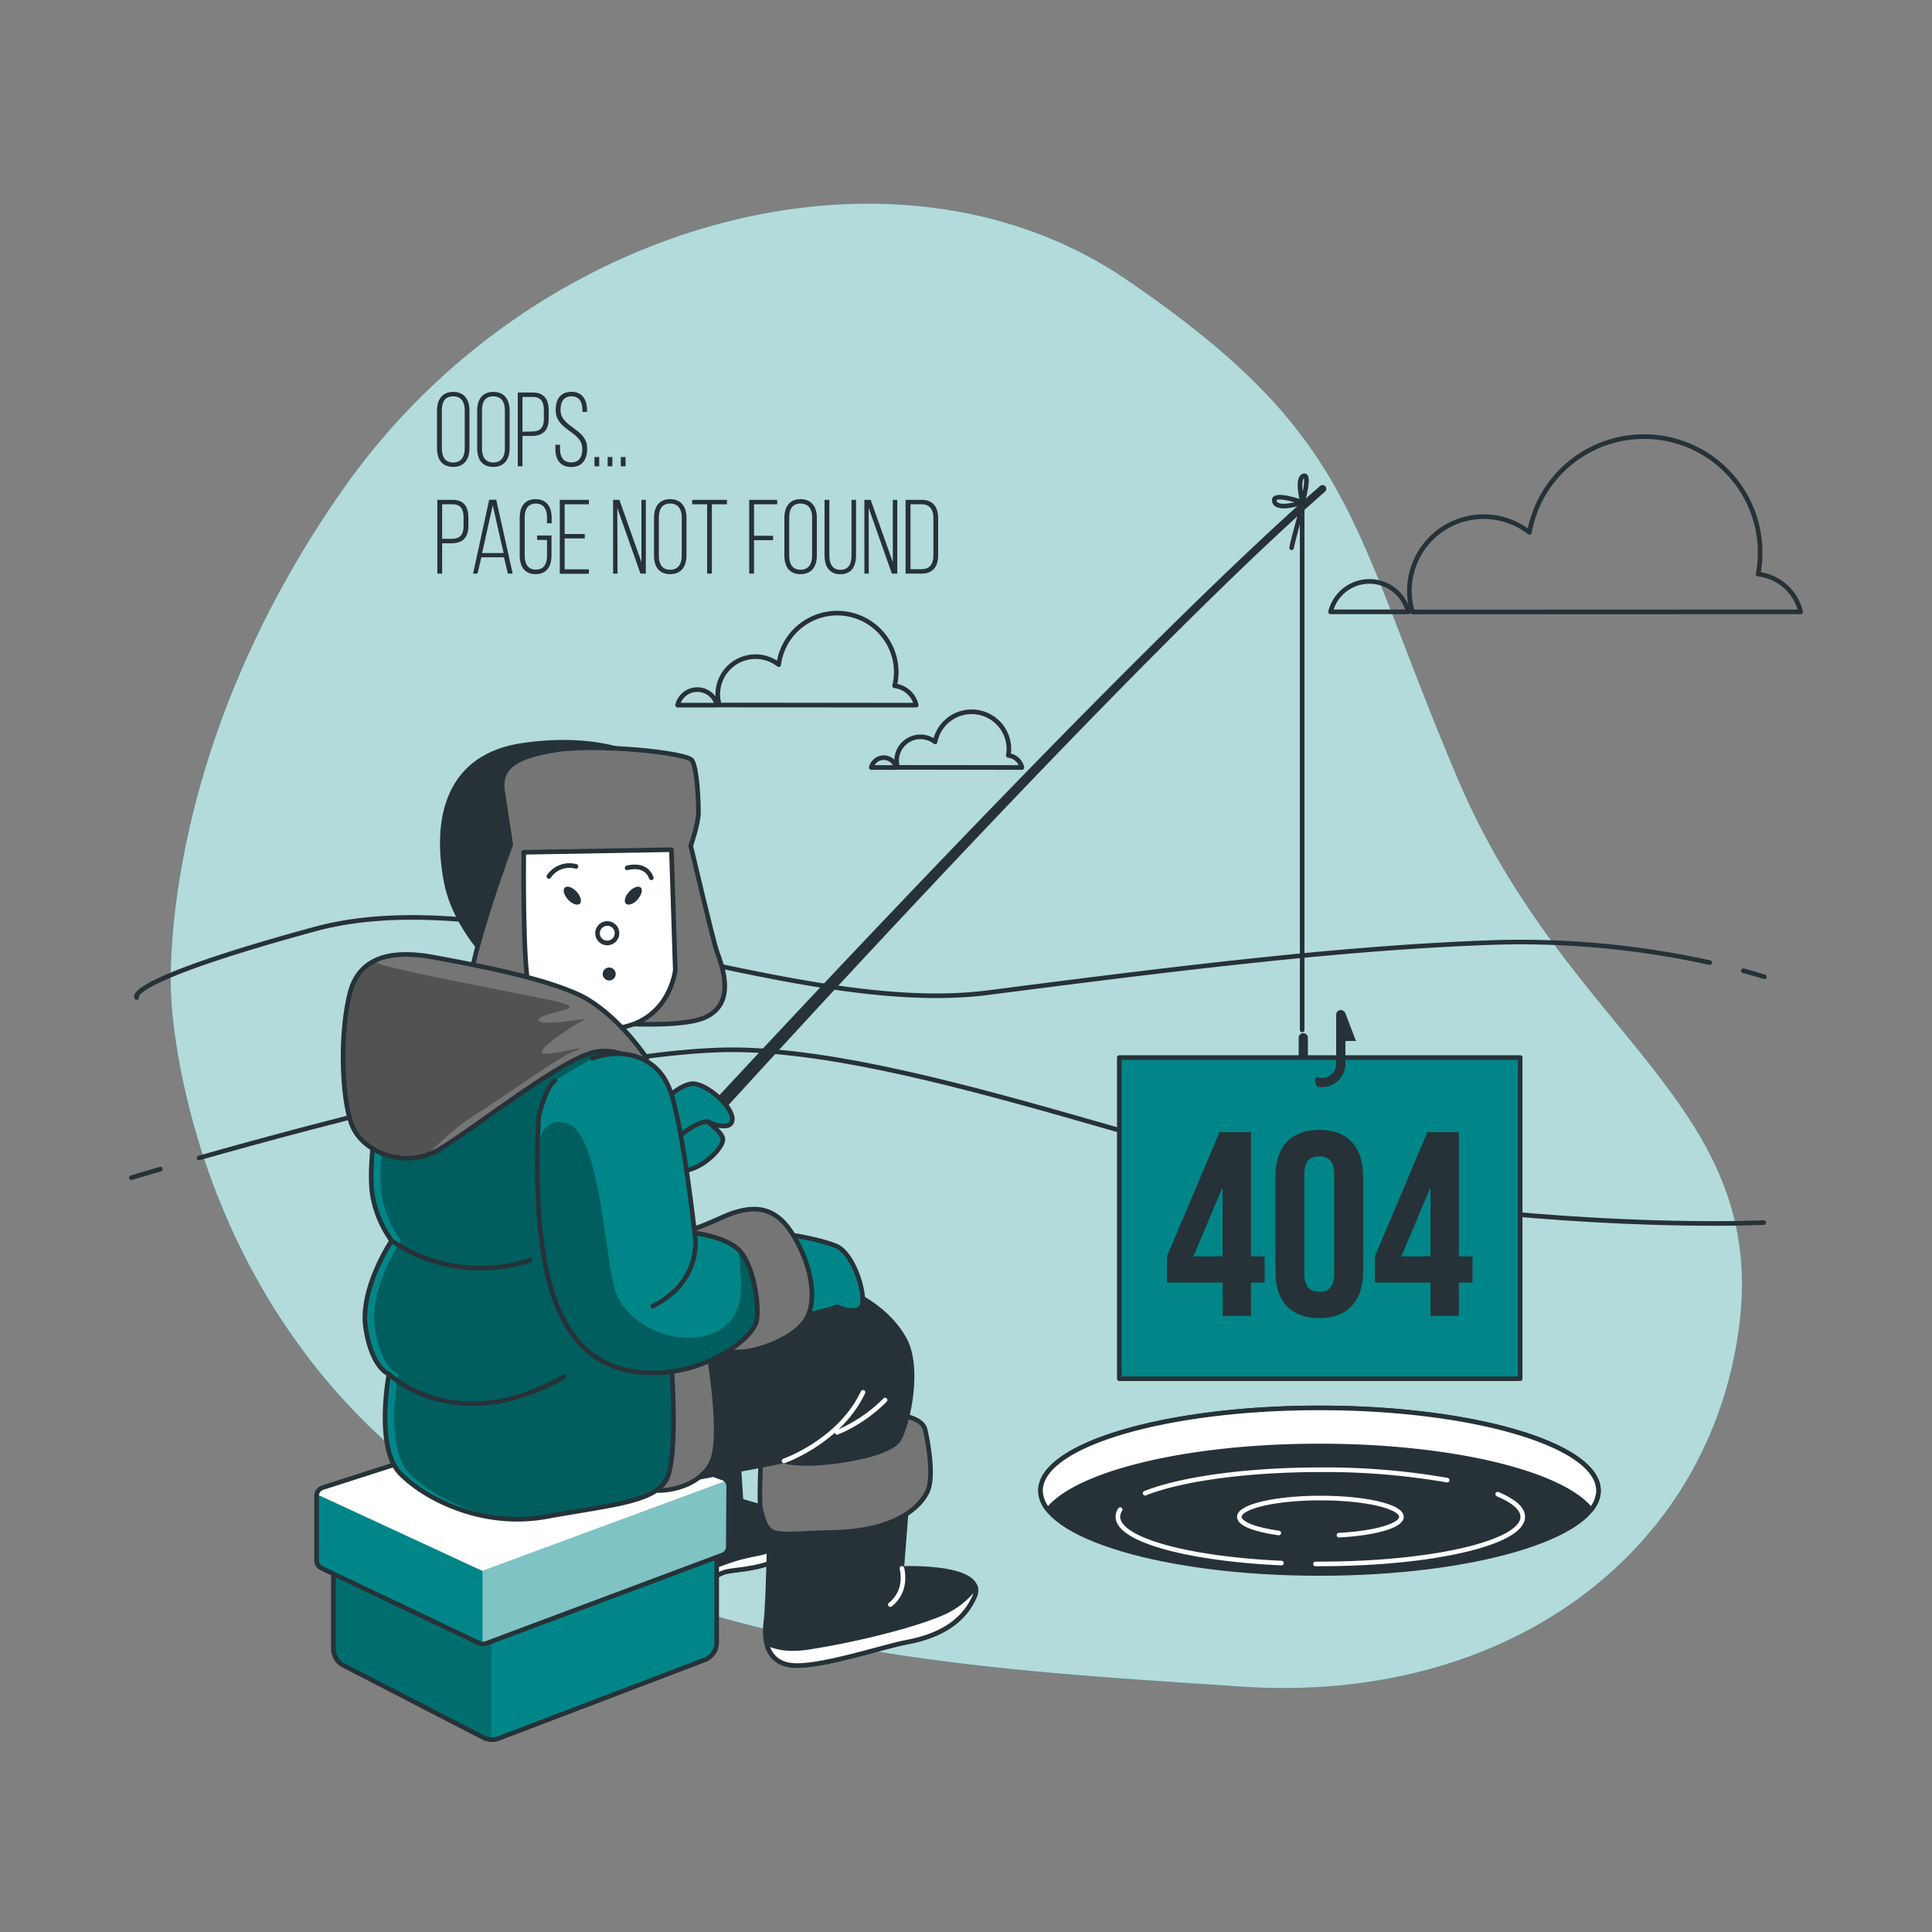 <svg xmlns="http://www.w3.org/2000/svg" xmlns:xlink="http://www.w3.org/1999/xlink" viewBox="0 0 500 500"><rect x="0" y="0" width="500" height="500" fill="#808080" stroke="none"/><defs><clipPath id="freepik--clip-path--inject-62"><path d="M86.28,404.22v22.52A4.84,4.84,0,0,0,88.9,431l36.2,18.69a4.81,4.81,0,0,0,4.19.12l53.33-20.33a4.84,4.84,0,0,0,2.86-4.41V397.85l-61,18.43Z" style="fill:#008688;stroke:#263238;stroke-linecap:round;stroke-linejoin:round;stroke-width:1.193px"></path></clipPath><clipPath id="freepik--clip-path-2--inject-62"><path d="M142,366.2,83.5,385a2.26,2.26,0,0,0-1.57,2.16v16.68a2.27,2.27,0,0,0,1.29,2L124,425.25a2.27,2.27,0,0,0,1.77.08L187,402.42a2.27,2.27,0,0,0,1.48-2.12l.11-15.65a2.29,2.29,0,0,0-1.79-2.22l-43.64-16.29A2.36,2.36,0,0,0,142,366.2Z" style="fill:#fff;stroke:#263238;stroke-linecap:round;stroke-linejoin:round;stroke-width:1.193px"></path></clipPath><clipPath id="freepik--clip-path-3--inject-62"><path d="M97.34,290.27S95,304,96.67,310.72a28.62,28.62,0,0,0,4.69,10.39s-8.38,12.4-6.7,22.78,6,11.73,6,11.73-3.68,19.11,3,25.81,21.45,14.07,37.87,11.06,27.48-3.69,30.83-9.39,1.34-30.83,1.34-30.83-.67-27.81-1.34-44.91-3-30.83-11.06-37.53-43.57,3.69-54.29,10.72S97.34,290.27,97.34,290.27Z" style="fill:#008688;stroke:#263238;stroke-linecap:round;stroke-linejoin:round;stroke-width:1.193px"></path></clipPath><clipPath id="freepik--clip-path-4--inject-62"><path d="M167.38,273.85s-6.36-9.72-15.08-15.08-31.16-9.38-40.21-11.06-18.77-1-21.45,9-2.35,26.81.33,34.18,13.74,11.73,22.46,6.71,32.84-24.47,41.22-25.47S166.71,277.54,167.38,273.85Z" style="fill:#757575;stroke:#263238;stroke-linecap:round;stroke-linejoin:round;stroke-width:1.193px"></path></clipPath><clipPath id="freepik--clip-path-5--inject-62"><path d="M153.31,273.85c7.37-2.68,16.76-1,20.11,8.38s6.36,36.86,6.36,36.86,8.38,1,11.73,4.7,5,13.07,4.36,17.76-12.4,13.4-25.8,13.74-23.13-6-27.82-23.13S139.42,289,139.42,289s1.7-7.67,4.26-9.38" style="fill:#008688;stroke:#263238;stroke-linecap:round;stroke-linejoin:round;stroke-width:1.193px"></path></clipPath></defs><g id="freepik--background-simple--inject-62"><path d="M44.31,258.15s2.35,73,63.27,121.6,145.32,52.12,213.65,56.74S442,402.43,450,344s-44.3-75.63-72.63-142.2-25.81-88.44-85.75-129.38S137.86,56.57,88.7,126.71,44.31,258.15,44.31,258.15Z" style="fill:#008688"></path><path d="M44.31,258.15s2.35,73,63.27,121.6,145.32,52.12,213.65,56.74S442,402.43,450,344s-44.3-75.63-72.63-142.2-25.81-88.44-85.75-129.38S137.86,56.57,88.7,126.71,44.31,258.15,44.31,258.15Z" style="fill:#fff;opacity:0.7"></path></g><g id="freepik--Hole--inject-62"><ellipse cx="341.49" cy="385.79" rx="72.2" ry="21.42" style="fill:#263238;stroke:#263238;stroke-linecap:round;stroke-linejoin:round;stroke-width:1.193px"></ellipse><path d="M341.49,374.22c34.15,0,62.75,7,70.26,16.49a8,8,0,0,0,1.94-4.92c0-11.84-32.33-21.43-72.2-21.43s-72.21,9.59-72.21,21.43a8,8,0,0,0,1.94,4.92C278.73,381.26,307.33,374.22,341.49,374.22Z" style="fill:#fff;stroke:#263238;stroke-linecap:round;stroke-linejoin:round;stroke-width:1.193px"></path><path d="M331.63,404.52c-24.12-1.09-42.32-6-42.32-12a3.33,3.33,0,0,1,.59-1.83" style="fill:none;stroke:#fff;stroke-linecap:round;stroke-linejoin:round;stroke-width:1.193px"></path><path d="M387.6,386.68c4.13,1.75,6.49,3.75,6.49,5.88,0,6.73-23.46,12.18-52.39,12.18h-1.25" style="fill:none;stroke:#fff;stroke-linecap:round;stroke-linejoin:round;stroke-width:1.193px"></path><path d="M296.36,386.45c9.07-3.63,26-6.08,45.34-6.08a184.43,184.43,0,0,1,32.84,2.69" style="fill:none;stroke:#fff;stroke-linecap:round;stroke-linejoin:round;stroke-width:1.193px"></path><path d="M330.94,396.74c-6.11-.85-10.2-2.4-10.2-4.18,0-2.69,9.39-4.87,21-4.87s20.95,2.18,20.95,4.87c0,2.31-6.9,4.24-16.16,4.74" style="fill:none;stroke:#fff;stroke-linecap:round;stroke-linejoin:round;stroke-width:1.193px"></path></g><g id="freepik--Landscape--inject-62"><path d="M51.52,299.68c31.49-8.95,97.75-26.61,134.32-27.94C235,270,318,305.68,369.82,311.93s86.64,4.47,86.64,4.47" style="fill:none;stroke:#263238;stroke-linecap:round;stroke-linejoin:round;stroke-width:1.193px"></path><path d="M34,304.79s2.72-.83,7.49-2.22" style="fill:none;stroke:#263238;stroke-linecap:round;stroke-linejoin:round;stroke-width:1.193px"></path><path d="M442.47,249.12a228.34,228.34,0,0,0-55.3-5.23c-38.42,1.29-80,6.37-131.41,13s-124.62-30-174.4-16.41-46,17.68-46,17.68" style="fill:none;stroke:#263238;stroke-linecap:round;stroke-linejoin:round;stroke-width:1.193px"></path><path d="M456.63,252.8s-1.94-.64-5.45-1.57" style="fill:none;stroke:#263238;stroke-linecap:round;stroke-linejoin:round;stroke-width:1.193px"></path></g><g id="freepik--Clouds--inject-62"><path d="M364.45,158.35a10.35,10.35,0,0,0-20.1,0Z" style="fill:none;stroke:#263238;stroke-linecap:round;stroke-linejoin:round;stroke-width:1.193px"></path><path d="M466,158.35a12.81,12.81,0,0,0-11-9.77A30,30,0,0,0,425.42,113a30.08,30.08,0,0,0-29.61,24.79,19.22,19.22,0,0,0-31.06,15.16,19.41,19.41,0,0,0,.79,5.42Z" style="fill:none;stroke:#263238;stroke-linecap:round;stroke-linejoin:round;stroke-width:1.193px"></path><path d="M185.57,182.49a5.25,5.25,0,0,0-10.21,0Z" style="fill:none;stroke:#263238;stroke-linecap:round;stroke-linejoin:round;stroke-width:1.193px"></path><path d="M237.12,182.49a6.52,6.52,0,0,0-5.59-5,15.27,15.27,0,1,0-30-5.48,9.76,9.76,0,0,0-15.77,7.69,10.06,10.06,0,0,0,.4,2.76Z" style="fill:none;stroke:#263238;stroke-linecap:round;stroke-linejoin:round;stroke-width:1.193px"></path><path d="M231.93,198.63a3.31,3.31,0,0,0-6.44,0Z" style="fill:none;stroke:#263238;stroke-linecap:round;stroke-linejoin:round;stroke-width:1.193px"></path><path d="M264.47,198.63a4.1,4.1,0,0,0-3.53-3.13,9.48,9.48,0,0,0,.16-1.77A9.64,9.64,0,0,0,242,192a6.16,6.16,0,0,0-9.95,4.86,6.25,6.25,0,0,0,.25,1.74Z" style="fill:none;stroke:#263238;stroke-linecap:round;stroke-linejoin:round;stroke-width:1.193px"></path></g><g id="freepik--Character--inject-62"><path d="M162.65,313.83a1.89,1.89,0,0,1-1-.27,2,2,0,0,1-.7-2.67c.49-.86,124.13-135.69,180.7-185.13a1,1,0,0,1,1.36.1,1,1,0,0,1-.1,1.38C286.62,176.47,164.81,312,164.32,312.85A1.92,1.92,0,0,1,162.65,313.83Z" style="fill:#263238"></path><path d="M169.48,287s6.13-6.54,9.81-6.54,10.63,6.13,10.22,9.4-6.54.41-6.54.41-5.73,7.77-11.45,6.54S169.48,287,169.48,287Z" style="fill:#008688;stroke:#263238;stroke-linecap:round;stroke-linejoin:round;stroke-width:1.193px"></path><path d="M183,290.25s3.75,2.6,4.08,4.43-4.16,7-9.15,8.16-7.66-1.67-6.16-4.33S179.22,290.49,183,290.25Z" style="fill:#008688;stroke:#263238;stroke-linecap:round;stroke-linejoin:round;stroke-width:1.193px"></path><path d="M337,266.56V131.27s-2.73,9.79-2.73,10.5" style="fill:none;stroke:#263238;stroke-linecap:round;stroke-linejoin:round;stroke-width:1.193px"></path><rect x="289.68" y="273.69" width="103.74" height="83.12" style="fill:#008688;stroke:#263238;stroke-linecap:round;stroke-linejoin:round;stroke-width:1.193px"></rect><path d="M338.48,273.34v-4.76a1.19,1.19,0,0,0-2.38,0v4.76Z" style="fill:#263238"></path><path d="M348,261.76l0,.24a1.15,1.15,0,0,0-1-.61,1.2,1.2,0,0,0-1.2,1.2V275.3a3.67,3.67,0,0,1-3.66,3.67,3.57,3.57,0,0,1-1.46-.31,2,2,0,0,0,.3,2.58,6.34,6.34,0,0,0,1.16.11,6.05,6.05,0,0,0,6.05-6.05v-5.89h2.74Z" style="fill:#263238"></path><path d="M337.1,130s2.12-7.53.24-6.83S337.1,130,337.1,130Z" style="fill:none;stroke:#263238;stroke-linecap:round;stroke-linejoin:round;stroke-width:1.193px"></path><path d="M337.1,130s-8-2.83-7.29-.24S337.1,130,337.1,130Z" style="fill:none;stroke:#263238;stroke-linecap:round;stroke-linejoin:round;stroke-width:1.193px"></path><path d="M164.59,195.63s-9.87-5.53-29.23-2.76-23.05,18.73-19.89,35.32,21.47,30.64,24.24,29.46-.79-38.32,5.53-45.43,26.86-5.92,28-11.45S164.59,195.63,164.59,195.63Z" style="fill:#263238;stroke:#263238;stroke-linecap:round;stroke-linejoin:round;stroke-width:1.193px"></path><path d="M130.18,205.48l2,13.07s-12.4,33.85-10.39,38.55,20.77,6.36,20.77,6.36,30.5,3.69,39.55,0,4.36-14.41,3.35-17.42-6.7-27.15-6.7-27.15,2-5.7,2-8.71-.34-11.4-1.68-13.41-24.8-4.36-35.19-2.68S128.84,198.45,130.18,205.48Z" style="fill:#757575;stroke:#263238;stroke-linecap:round;stroke-linejoin:round;stroke-width:1.193px"></path><path d="M135.55,220.57s-.34,29.15,1.34,34.85,8.38,12.4,22.45,10.72,15.42-15.08,15.42-15.08l-1-31.16Z" style="fill:#fff;stroke:#263238;stroke-linecap:round;stroke-linejoin:round;stroke-width:1.193px"></path><path d="M159.68,241.51a2.52,2.52,0,1,1-2.52-2.51A2.51,2.51,0,0,1,159.68,241.51Z" style="fill:none;stroke:#263238;stroke-miterlimit:10;stroke-width:1.193px"></path><path d="M159.34,252.07a1.68,1.68,0,1,1-1.67-1.68A1.67,1.67,0,0,1,159.34,252.07Z" style="fill:#263238"></path><path d="M149.22,230.76c1.07,1.16,1.44,2.55.84,3.12s-2,.09-3.05-1.06-1.45-2.54-.84-3.11S148.15,229.61,149.22,230.76Z" style="fill:#263238"></path><path d="M162.83,230.76c-1.07,1.16-1.45,2.55-.84,3.12s2,.09,3-1.06,1.45-2.54.84-3.11S163.9,229.61,162.83,230.76Z" style="fill:#263238"></path><path d="M142.06,226.81a6.4,6.4,0,0,1,7-2.58" style="fill:none;stroke:#263238;stroke-linecap:round;stroke-linejoin:round;stroke-width:1.193px"></path><path d="M162.3,224.6s4.78-1.47,6.26,2.58" style="fill:none;stroke:#263238;stroke-linecap:round;stroke-linejoin:round;stroke-width:1.193px"></path><path d="M178.44,411.62s5.27-3.16,8.19-4.4a8,8,0,0,1,.84-.33c2.58-.86,9.89-.43,16.76-4.73s3.44-9.46-1.72-10.75-10.74-3-10.74-3l-1.29-20.21s-15.48,4.3-20.64,6.45-2.15,32.67-1.72,35.25S168.55,414.2,178.44,411.62Z" style="fill:#263238;stroke:#263238;stroke-linecap:round;stroke-linejoin:round;stroke-width:1.193px"></path><path d="M195.64,402.16c-9,1.72-9,3.44-18.92,5.16a38.38,38.38,0,0,1-8.83.72c.1.92.18,1.57.23,1.86.43,2.58.43,4.3,10.32,1.72,0,0,5.27-3.16,8.19-4.4a8,8,0,0,1,.84-.33c2.58-.86,9.89-.43,16.76-4.73,2.21-1.37,3.34-2.84,3.71-4.24A51.56,51.56,0,0,1,195.64,402.16Z" style="fill:#fff;stroke:#263238;stroke-linecap:round;stroke-linejoin:round;stroke-width:1.193px"></path><path d="M199.22,391.15s-.33,23.46-1,28.48.33,11.4,8,11.4,22.79-5,28.15-6,14.08-3.36,17.76-11.73-18.76-7.38-18.76-7.38l1.34-17.09S211.62,393.49,199.22,391.15Z" style="fill:#263238;stroke:#263238;stroke-linecap:round;stroke-linejoin:round;stroke-width:1.193px"></path><path d="M252.17,413.27a3.74,3.74,0,0,0,.28-2.63,21,21,0,0,1-9,7c-8,3.35-23.13,7-34.52,8.72-5.21.76-8.51-.09-10.58-1.23.74,3.25,2.91,5.92,7.9,5.92,7.71,0,22.79-5,28.15-6S248.49,421.64,252.17,413.27Z" style="fill:#fff;stroke:#263238;stroke-linecap:round;stroke-linejoin:round;stroke-width:1.193px"></path><path d="M233.41,405.89s1.67,5.7-3,9.39" style="fill:none;stroke:#fff;stroke-linecap:round;stroke-linejoin:round;stroke-width:1.193px"></path><path d="M196.88,378.75s-.52,10.19.05,12.23c2.14,7.74,2.82,5.93,18.91,5.59s22.59-6.76,24.27-10.78,0-12.74-.67-15.76-6-4-8.05-3.68S197.88,375.4,196.88,378.75Z" style="fill:#757575;stroke:#263238;stroke-linecap:round;stroke-linejoin:round;stroke-width:1.193px"></path><path d="M86.28,404.22v22.52A4.84,4.84,0,0,0,88.9,431l36.2,18.69a4.81,4.81,0,0,0,4.19.12l53.33-20.33a4.84,4.84,0,0,0,2.86-4.41V397.85l-61,18.43Z" style="fill:#008688"></path><g style="clip-path:url(#freepik--clip-path--inject-62)"><path d="M127.17,415.47l-2.68.81L86.28,404.22v22.52A4.84,4.84,0,0,0,88.9,431l36.2,18.69a4.76,4.76,0,0,0,2.07.54Z" style="opacity:0.18"></path></g><path d="M86.28,404.22v22.52A4.84,4.84,0,0,0,88.9,431l36.2,18.69a4.81,4.81,0,0,0,4.19.12l53.33-20.33a4.84,4.84,0,0,0,2.86-4.41V397.85l-61,18.43Z" style="fill:none;stroke:#263238;stroke-linecap:round;stroke-linejoin:round;stroke-width:1.193px"></path><path d="M142,366.2,83.5,385a2.26,2.26,0,0,0-1.57,2.16v16.68a2.27,2.27,0,0,0,1.29,2L124,425.25a2.27,2.27,0,0,0,1.77.08L187,402.42a2.27,2.27,0,0,0,1.48-2.12l.11-15.65a2.29,2.29,0,0,0-1.79-2.22l-43.64-16.29A2.36,2.36,0,0,0,142,366.2Z" style="fill:#fff"></path><g style="clip-path:url(#freepik--clip-path-2--inject-62)"><path d="M123.93,425.24h0a2.27,2.27,0,0,0,1.77.08L187,402.42a2.27,2.27,0,0,0,1.48-2.12l.11-15.65a2.2,2.2,0,0,0-.54-1.45l-63.25,23.36Z" style="fill:#008688"></path><path d="M123.93,425.24h0a2.27,2.27,0,0,0,1.77.08L187,402.42a2.27,2.27,0,0,0,1.48-2.12l.11-15.65a2.2,2.2,0,0,0-.54-1.45l-63.25,23.36Z" style="fill:#fff;opacity:0.5"></path><path d="M81.93,387.11v16.68a2.27,2.27,0,0,0,1.29,2L124,425.25a2.24,2.24,0,0,0,.87.22V406.56L82,386.72A1.67,1.67,0,0,0,81.93,387.11Z" style="fill:#008688"></path></g><path d="M142,366.2,83.5,385a2.26,2.26,0,0,0-1.57,2.16v16.68a2.27,2.27,0,0,0,1.29,2L124,425.25a2.27,2.27,0,0,0,1.77.08L187,402.42a2.27,2.27,0,0,0,1.48-2.12l.11-15.65a2.29,2.29,0,0,0-1.79-2.22l-43.64-16.29A2.36,2.36,0,0,0,142,366.2Z" style="fill:none;stroke:#263238;stroke-linecap:round;stroke-linejoin:round;stroke-width:1.193px"></path><path d="M222.35,335.52s7.7,3.68,11.73,11.06,1,21.44-1.35,25.8-18.09,6.37-23.45,6.37-6.37-.67-6.37-.67-17.09,3.35-27.82,5.36-8-23.12-4.69-34.52,22.12-17.09,29.83-17.09S222.35,335.52,222.35,335.52Z" style="fill:#263238;stroke:#263238;stroke-linecap:round;stroke-linejoin:round;stroke-width:1.193px"></path><path d="M202.91,378.08s14.41-5,20.44-17.76" style="fill:none;stroke:#fff;stroke-linecap:round;stroke-linejoin:round;stroke-width:1.193px"></path><path d="M216.65,370.7a38.27,38.27,0,0,0,12.4-8.37" style="fill:none;stroke:#fff;stroke-linecap:round;stroke-linejoin:round;stroke-width:1.193px"></path><path d="M182.8,346.58s4,21.11,2,29.82-13.74,10.06-16.42,9.05-1.34-21.78-1.34-32.17S177.44,343.56,182.8,346.58Z" style="fill:#757575;stroke:#263238;stroke-linecap:round;stroke-linejoin:round;stroke-width:1.193px"></path><path d="M97.34,290.27S95,304,96.67,310.72a28.62,28.62,0,0,0,4.69,10.39s-8.38,12.4-6.7,22.78,6,11.73,6,11.73-3.68,19.11,3,25.81,21.45,14.07,37.87,11.06,27.48-3.69,30.83-9.39,1.34-30.83,1.34-30.83-.67-27.81-1.34-44.91-3-30.83-11.06-37.53-43.57,3.69-54.29,10.72S97.34,290.27,97.34,290.27Z" style="fill:#008688"></path><g style="clip-path:url(#freepik--clip-path-3--inject-62)"><path d="M99.73,290.27s-2.35,13.74-.67,20.45a28.43,28.43,0,0,0,4.69,10.39s-8.38,12.4-6.7,22.78,6,11.73,6,11.73-3.69,19.11,3,25.81S127.54,395.5,144,392.49s27.49-3.69,30.84-9.39,1.34-30.83,1.34-30.83-.67-27.81-1.34-44.91-3-30.83-11.06-37.53-43.57,3.69-54.29,10.72S99.73,290.27,99.73,290.27Z" style="opacity:0.3"></path></g><path d="M97.34,290.27S95,304,96.67,310.72a28.62,28.62,0,0,0,4.69,10.39s-8.38,12.4-6.7,22.78,6,11.73,6,11.73-3.68,19.11,3,25.81,21.45,14.07,37.87,11.06,27.48-3.69,30.83-9.39,1.34-30.83,1.34-30.83-.67-27.81-1.34-44.91-3-30.83-11.06-37.53-43.57,3.69-54.29,10.72S97.34,290.27,97.34,290.27Z" style="fill:none;stroke:#263238;stroke-linecap:round;stroke-linejoin:round;stroke-width:1.193px"></path><path d="M101.36,321.11a40.77,40.77,0,0,0,35.86,5" style="fill:none;stroke:#263238;stroke-linecap:round;stroke-linejoin:round;stroke-width:1.193px"></path><path d="M100.69,355.62s17.09,16.76,45.25.67" style="fill:none;stroke:#263238;stroke-linecap:round;stroke-linejoin:round;stroke-width:1.193px"></path><path d="M167.38,273.85s-6.36-9.72-15.08-15.08-31.16-9.38-40.21-11.06-18.77-1-21.45,9-2.35,26.81.33,34.18,13.74,11.73,22.46,6.71,32.84-24.47,41.22-25.47S166.71,277.54,167.38,273.85Z" style="fill:#757575"></path><g style="clip-path:url(#freepik--clip-path-4--inject-62)"><path d="M148.79,272c5.11-2.13-7.67,1.7-8.52.42s8.94-7.66,11.07-8.51-12.35,2.13-11.92,0,14.05-2.56,4.68-4.69-40-7.67-46-9.8a4.94,4.94,0,0,1-1.29-.64,11.92,11.92,0,0,0-6.17,8c-2.68,10.05-2.35,26.81.33,34.18,2.34,6.42,11,10.55,19,8.2,3.69-3,7.1-6.94,12.87-10.57C134.31,281.33,143.68,274.09,148.79,272Z" style="opacity:0.3"></path></g><path d="M167.38,273.85s-6.36-9.72-15.08-15.08-31.16-9.38-40.21-11.06-18.77-1-21.45,9-2.35,26.81.33,34.18,13.74,11.73,22.46,6.71,32.84-24.47,41.22-25.47S166.71,277.54,167.38,273.85Z" style="fill:none;stroke:#263238;stroke-linecap:round;stroke-linejoin:round;stroke-width:1.193px"></path><path d="M203.58,319.43s7.71,1,12.73,3,8.38,14.41,6.37,16.08-6-.33-6-.33a49.07,49.07,0,0,1-9.72,2.34C202.91,340.88,198.55,321.78,203.58,319.43Z" style="fill:#008688;stroke:#263238;stroke-linecap:round;stroke-linejoin:round;stroke-width:1.193px"></path><path d="M178.11,318.42s1.34,0,8.71-3.35,13.41-3.35,18.1,4,6.7,16.43,4,21.79-12.73,9.05-18.1,9.05-6-7-6-7-.67-11.06-4-15.08S176.77,319.43,178.11,318.42Z" style="fill:#757575;stroke:#263238;stroke-linecap:round;stroke-linejoin:round;stroke-width:1.193px"></path><path d="M153.31,273.85c7.37-2.68,16.76-1,20.11,8.38s6.36,36.86,6.36,36.86,8.38,1,11.73,4.7,5,13.07,4.36,17.76-12.4,13.4-25.8,13.74-23.13-6-27.82-23.13S139.42,289,139.42,289s1.7-7.67,4.26-9.38" style="fill:#008688"></path><g style="clip-path:url(#freepik--clip-path-5--inject-62)"><path d="M195.87,341.55c.67-4.69-1-14.08-4.36-17.76-.13-.15-.29-.29-.43-.43a85.25,85.25,0,0,1,.72,9.08c.67,19.67-26.82,16.38-32.36,2.13-3-7.67-3.84-41.32-12.78-43.87-5.16-1.47-6.92,2.57-7.48,6.26-.18,9.65.14,24.52,3.07,35.2,4.69,17.1,14.41,23.46,27.82,23.13S195.2,346.24,195.87,341.55Z" style="opacity:0.3"></path></g><path d="M153.31,273.85c7.37-2.68,16.76-1,20.11,8.38s6.36,36.86,6.36,36.86,8.38,1,11.73,4.7,5,13.07,4.36,17.76-12.4,13.4-25.8,13.74-23.13-6-27.82-23.13S139.42,289,139.42,289s1.7-7.67,4.26-9.38" style="fill:none;stroke:#263238;stroke-linecap:round;stroke-linejoin:round;stroke-width:1.193px"></path><path d="M179.78,319.09S182.4,331.3,168.94,338" style="fill:none;stroke:#263238;stroke-linecap:round;stroke-linejoin:round;stroke-width:1.193px"></path></g><g id="freepik--Text--inject-62"><path d="M113.1,106.25c0-2.78,1.28-4.83,4.17-4.83s4.23,2,4.23,4.83V116c0,2.78-1.29,4.83-4.23,4.83s-4.17-2-4.17-4.83Zm1.25,9.84c0,2.08.82,3.6,2.92,3.6s3-1.52,3-3.6v-9.92c0-2.07-.84-3.6-3-3.6s-2.92,1.53-2.92,3.6Z" style="fill:#263238"></path><path d="M123.49,106.25c0-2.78,1.28-4.83,4.17-4.83s4.23,2,4.23,4.83V116c0,2.78-1.28,4.83-4.23,4.83s-4.17-2-4.17-4.83Zm1.25,9.84c0,2.08.82,3.6,2.92,3.6s3-1.52,3-3.6v-9.92c0-2.07-.84-3.6-3-3.6s-2.92,1.53-2.92,3.6Z" style="fill:#263238"></path><path d="M137.92,101.59c2.94,0,4.09,1.85,4.09,4.63v2.08c0,3-1.4,4.52-4.42,4.52h-2.37v7.86H134V101.59Zm-.33,10.09c2.21,0,3.16-1,3.16-3.3v-2.24c0-2.07-.71-3.41-2.83-3.41h-2.7v9Z" style="fill:#263238"></path><path d="M151.93,106.2v.4h-1.2v-.49c0-2-.76-3.54-2.83-3.54s-2.84,1.5-2.84,3.52c0,4.63,6.9,4.71,6.9,10,0,2.75-1.2,4.77-4.12,4.77s-4.11-2-4.11-4.77v-1h1.2v1.06c0,2,.79,3.52,2.89,3.52s2.89-1.48,2.89-3.52c0-4.58-6.9-4.66-6.9-10,0-2.86,1.25-4.72,4.06-4.75S151.93,103.44,151.93,106.2Z" style="fill:#263238"></path><path d="M155.07,118.28v2.4h-1.22v-2.4Z" style="fill:#263238"></path><path d="M158.48,118.28v2.4h-1.22v-2.4Z" style="fill:#263238"></path><path d="M161.89,118.28v2.4h-1.23v-2.4Z" style="fill:#263238"></path><path d="M117.13,129.36c3,0,4.09,1.85,4.09,4.64v2.07c0,3-1.39,4.53-4.41,4.53h-2.38v7.85h-1.25V129.36Zm-.32,10.09c2.2,0,3.16-1,3.16-3.3v-2.24c0-2.07-.71-3.4-2.84-3.4h-2.7v8.94Z" style="fill:#263238"></path><path d="M124.58,144.22l-1,4.23h-1.15l4.17-19.12h1.83l4.25,19.12h-1.25l-1-4.23Zm.19-1.09h5.56l-2.81-12.35Z" style="fill:#263238"></path><path d="M142.77,134v1.42h-1.2v-1.5c0-2-.79-3.6-2.89-3.6s-2.89,1.56-2.89,3.6v9.93c0,2,.79,3.57,2.89,3.57s2.89-1.53,2.89-3.57v-4.12H139v-1.14h3.73v5.18c0,2.75-1.2,4.82-4.12,4.82s-4.11-2.07-4.11-4.82V134c0-2.75,1.2-4.82,4.11-4.82S142.77,131.27,142.77,134Z" style="fill:#263238"></path><path d="M151.34,138.2v1.14h-5.21v8h6.27v1.15h-7.53V129.36h7.53v1.15h-6.27v7.69Z" style="fill:#263238"></path><path d="M159.82,148.45h-1.15V129.36h1.64L166,145.48V129.36h1.14v19.09h-1.39l-6-17Z" style="fill:#263238"></path><path d="M169.26,134c0-2.78,1.28-4.82,4.17-4.82s4.23,2,4.23,4.82v9.77c0,2.78-1.29,4.82-4.23,4.82s-4.17-2-4.17-4.82Zm1.25,9.85c0,2.07.82,3.6,2.92,3.6s3-1.53,3-3.6v-9.93c0-2.07-.84-3.6-3-3.6s-2.92,1.53-2.92,3.6Z" style="fill:#263238"></path><path d="M183,148.45V130.51h-3.87v-1.15h9v1.15h-3.9v17.94Z" style="fill:#263238"></path><path d="M200.08,138.66v1.14h-4.94v8.65h-1.25V129.36h7.25v1.15h-6v8.15Z" style="fill:#263238"></path><path d="M203,134c0-2.78,1.28-4.82,4.17-4.82s4.23,2,4.23,4.82v9.77c0,2.78-1.28,4.82-4.23,4.82s-4.17-2-4.17-4.82Zm1.25,9.85c0,2.07.82,3.6,2.92,3.6s3-1.53,3-3.6v-9.93c0-2.07-.84-3.6-3-3.6s-2.92,1.53-2.92,3.6Z" style="fill:#263238"></path><path d="M214.64,143.84c0,2,.77,3.63,2.87,3.63s2.86-1.58,2.86-3.63V129.36h1.17v14.43c0,2.72-1.14,4.82-4.06,4.82s-4.09-2.1-4.09-4.82V129.36h1.25Z" style="fill:#263238"></path><path d="M224.84,148.45H223.7V129.36h1.63l5.73,16.12V129.36h1.15v19.09h-1.4l-6-17Z" style="fill:#263238"></path><path d="M238.56,129.36c2.95,0,4.23,1.94,4.23,4.75v9.59c0,2.81-1.28,4.75-4.23,4.75h-4.2V129.36Zm0,17.94c2.13,0,3-1.44,3-3.54v-9.71c0-2.1-.9-3.54-3-3.54h-2.91V147.3Z" style="fill:#263238"></path><path d="M302,325.13,315.61,293h8.15v32.13h3.53v6.79h-3.53v8.63h-7.34v-8.63H302Zm14.4,0V307.27l-7.54,17.86Z" style="fill:#263238"></path><path d="M330.08,304.41c0-7.6,4-12,11.34-12s11.34,4.35,11.34,12v24.72c0,7.61-4,12-11.34,12s-11.34-4.35-11.34-12Zm7.47,25.2c0,3.4,1.49,4.69,3.87,4.69s3.87-1.29,3.87-4.69V303.94c0-3.4-1.5-4.69-3.87-4.69s-3.87,1.29-3.87,4.69Z" style="fill:#263238"></path><path d="M355.82,325.13,369.4,293h8.15v32.13h3.53v6.79h-3.53v8.63h-7.34v-8.63H355.82Zm14.39,0V307.27l-7.53,17.86Z" style="fill:#263238"></path></g></svg>
